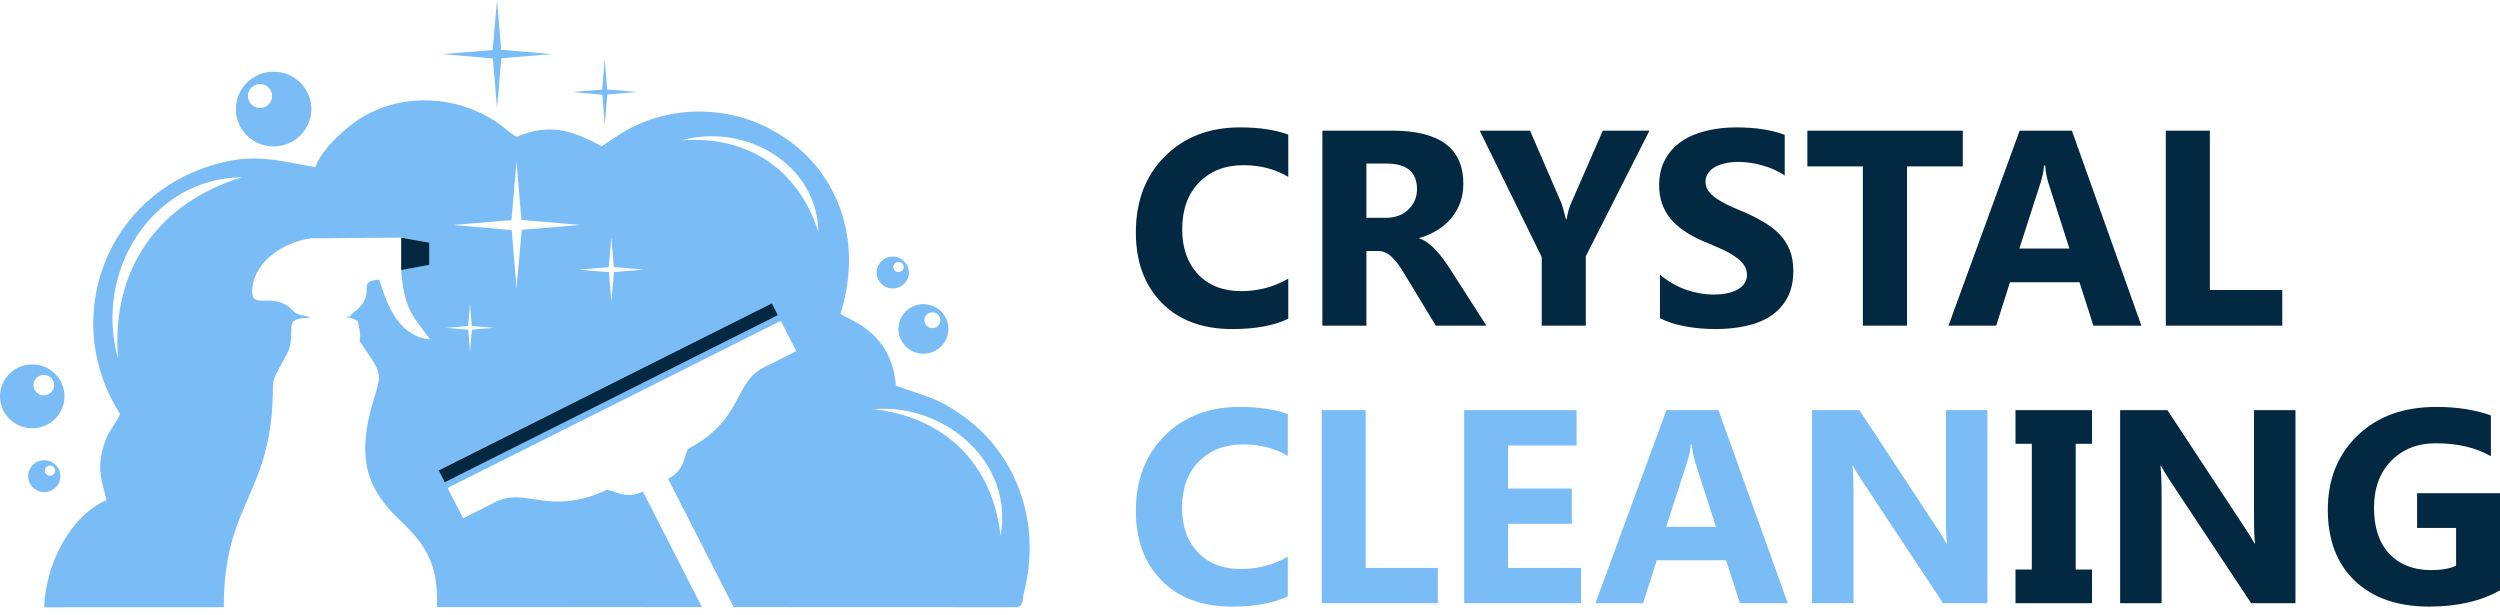 <svg width="195" height="48" viewBox="0 0 195 48" fill="none" xmlns="http://www.w3.org/2000/svg">
<path d="M100.486 24.861C99.373 25.398 97.919 25.667 96.125 25.667C93.786 25.667 91.946 24.981 90.606 23.609C89.266 22.237 88.596 20.409 88.596 18.125C88.596 15.692 89.347 13.719 90.85 12.206C92.361 10.692 94.317 9.936 96.721 9.936C98.21 9.936 99.465 10.123 100.486 10.498V13.797C99.465 13.189 98.302 12.884 96.997 12.884C95.565 12.884 94.41 13.334 93.53 14.232C92.651 15.13 92.212 16.346 92.212 17.881C92.212 19.352 92.626 20.526 93.456 21.402C94.285 22.272 95.402 22.707 96.806 22.707C98.146 22.707 99.373 22.382 100.486 21.731V24.861ZM115.939 25.402H111.993L109.621 21.487C109.444 21.19 109.274 20.925 109.111 20.692C108.948 20.458 108.781 20.26 108.611 20.098C108.448 19.928 108.274 19.801 108.09 19.716C107.913 19.624 107.718 19.578 107.505 19.578H106.58V25.402H103.145V10.19H108.59C112.291 10.19 114.141 11.569 114.141 14.327C114.141 14.857 114.06 15.349 113.897 15.802C113.734 16.247 113.503 16.65 113.205 17.011C112.908 17.372 112.546 17.683 112.121 17.944C111.702 18.206 111.234 18.411 110.717 18.56V18.602C110.944 18.673 111.163 18.79 111.376 18.952C111.589 19.108 111.794 19.292 111.993 19.504C112.191 19.716 112.379 19.946 112.557 20.193C112.741 20.434 112.908 20.671 113.056 20.904L115.939 25.402ZM106.58 12.757V16.99H108.069C108.806 16.99 109.398 16.777 109.845 16.353C110.298 15.922 110.525 15.388 110.525 14.752C110.525 13.422 109.728 12.757 108.132 12.757H106.58ZM128.658 10.19L123.692 19.992V25.402H120.256V20.055L115.417 10.19H119.342L121.799 15.865C121.841 15.971 121.958 16.385 122.149 17.106H122.192C122.284 16.597 122.394 16.198 122.522 15.908L125.021 10.19H128.658ZM129.477 24.818V21.424C130.094 21.94 130.764 22.329 131.487 22.591C132.21 22.845 132.941 22.973 133.678 22.973C134.11 22.973 134.486 22.934 134.805 22.856C135.131 22.778 135.401 22.672 135.614 22.538C135.833 22.396 135.996 22.233 136.103 22.05C136.209 21.859 136.262 21.654 136.262 21.434C136.262 21.137 136.177 20.872 136.007 20.639C135.837 20.405 135.603 20.19 135.305 19.992C135.014 19.794 134.667 19.603 134.263 19.419C133.859 19.235 133.423 19.048 132.955 18.857C131.764 18.362 130.874 17.757 130.285 17.043C129.704 16.328 129.413 15.466 129.413 14.454C129.413 13.662 129.573 12.983 129.892 12.418C130.211 11.845 130.643 11.375 131.189 11.007C131.742 10.639 132.381 10.37 133.104 10.201C133.827 10.024 134.593 9.936 135.401 9.936C136.195 9.936 136.897 9.985 137.507 10.084C138.123 10.176 138.691 10.321 139.208 10.519V13.691C138.953 13.514 138.673 13.358 138.368 13.224C138.07 13.09 137.762 12.98 137.443 12.895C137.124 12.803 136.805 12.736 136.486 12.694C136.174 12.651 135.876 12.63 135.592 12.63C135.202 12.63 134.848 12.669 134.529 12.747C134.21 12.817 133.94 12.92 133.72 13.054C133.501 13.189 133.331 13.351 133.21 13.542C133.089 13.726 133.029 13.935 133.029 14.168C133.029 14.423 133.097 14.652 133.231 14.857C133.366 15.056 133.557 15.246 133.806 15.43C134.054 15.607 134.355 15.784 134.71 15.961C135.064 16.131 135.465 16.307 135.911 16.491C136.521 16.746 137.067 17.018 137.549 17.308C138.038 17.591 138.457 17.913 138.804 18.273C139.152 18.634 139.417 19.048 139.602 19.514C139.786 19.974 139.878 20.512 139.878 21.127C139.878 21.975 139.715 22.69 139.389 23.27C139.07 23.842 138.634 24.309 138.081 24.67C137.528 25.023 136.883 25.278 136.145 25.433C135.415 25.589 134.642 25.667 133.827 25.667C132.99 25.667 132.193 25.596 131.434 25.455C130.682 25.313 130.03 25.101 129.477 24.818ZM153.098 12.98H148.748V25.402H145.302V12.98H140.974V10.19H153.098V12.98ZM167.029 25.402H163.286L162.201 22.018H156.777L155.703 25.402H151.981L157.533 10.19H161.606L167.029 25.402ZM161.414 19.387L159.777 14.274C159.656 13.892 159.571 13.436 159.521 12.906H159.436C159.401 13.351 159.312 13.793 159.17 14.232L157.511 19.387H161.414ZM178.016 25.402H168.933V10.19H172.368V22.622H178.016V25.402Z" fill="#022941"/>
<path d="M163.177 31.992V34.618H161.905V44.426H163.177V47.051H157.209V44.426H158.481V34.618H157.209V31.992H163.177ZM179.046 47.051H175.59L169.325 37.59C168.958 37.036 168.704 36.62 168.562 36.34H168.52C168.576 36.872 168.605 37.684 168.605 38.776V47.051H165.372V31.992H169.061L175.092 41.16C175.368 41.573 175.622 41.983 175.855 42.389H175.898C175.841 42.039 175.813 41.349 175.813 40.32V31.992H179.046V47.051ZM195 46.043C193.515 46.89 191.671 47.314 189.466 47.314C187.021 47.314 185.092 46.645 183.679 45.308C182.272 43.964 181.569 42.116 181.569 39.763C181.569 37.397 182.339 35.468 183.88 33.977C185.42 32.486 187.47 31.74 190.028 31.74C191.64 31.74 193.06 31.961 194.29 32.402V35.584C193.117 34.912 191.682 34.576 189.986 34.576C188.565 34.576 187.407 35.034 186.508 35.951C185.618 36.861 185.173 38.08 185.173 39.606C185.173 41.153 185.572 42.35 186.371 43.197C187.177 44.044 188.261 44.468 189.625 44.468C190.445 44.468 191.095 44.352 191.576 44.121V41.181H188.533V38.472H195V46.043Z" fill="#022941"/>
<path d="M100.447 46.516C99.337 47.048 97.889 47.314 96.1 47.314C93.769 47.314 91.935 46.635 90.6 45.277C89.264 43.918 88.596 42.109 88.596 39.847C88.596 37.439 89.345 35.486 90.843 33.987C92.349 32.489 94.299 31.74 96.694 31.74C98.178 31.74 99.43 31.926 100.447 32.297V35.563C99.43 34.961 98.27 34.66 96.97 34.66C95.542 34.66 94.391 35.104 93.514 35.993C92.638 36.882 92.2 38.087 92.2 39.606C92.2 41.062 92.613 42.224 93.44 43.092C94.267 43.953 95.38 44.384 96.78 44.384C98.115 44.384 99.337 44.062 100.447 43.418V46.516ZM112.15 47.051H103.097V31.992H106.521V44.3H112.15V47.051ZM123.323 47.051H114.206V31.992H122.973V34.754H117.63V38.104H122.602V40.855H117.63V44.3H123.323V47.051ZM139.446 47.051H135.715L134.633 43.701H129.227L128.156 47.051H124.446L129.98 31.992H134.04L139.446 47.051ZM133.849 41.097L132.217 36.035C132.096 35.657 132.012 35.206 131.962 34.681H131.877C131.842 35.122 131.754 35.559 131.612 35.993L129.958 41.097H133.849ZM155.018 47.051H151.562L145.298 37.59C144.93 37.036 144.676 36.62 144.534 36.34H144.492C144.548 36.872 144.577 37.684 144.577 38.776V47.051H141.343V31.992H145.033L151.065 41.16C151.34 41.573 151.594 41.983 151.827 42.389H151.87C151.814 42.039 151.785 41.349 151.785 40.32V31.992H155.018V47.051Z" fill="#7ABCF5"/>
<path fill-rule="evenodd" clip-rule="evenodd" d="M24.606 13.045C21.15 12.406 19.358 11.869 15.847 13.122C7.945 15.943 4.841 25.223 9.367 32.289C8.945 33.258 8.315 33.668 7.973 35.181C7.581 36.908 8 37.571 8.303 39.02C5.557 40.184 3.57 43.88 3.443 47.37L17.457 47.364C17.457 38.98 21.292 38.729 21.292 30.04C21.292 29.147 22.495 27.769 22.637 26.916C22.918 25.238 22.19 24.88 24.226 24.773C23.847 24.602 23.498 24.639 23.14 24.452C22.795 24.272 22.752 24.021 22.279 23.762C20.817 22.955 19.45 24.199 19.694 22.359C19.959 20.344 22.125 18.877 24.248 18.59L31.286 18.532L33.479 18.92L33.476 20.653L31.286 21.06C31.554 24.306 32.288 24.718 33.55 26.479C31.175 26.216 30.274 24.058 29.579 21.818C27.568 21.931 29.694 22.893 27.42 24.498C27.315 24.572 27.608 24.685 26.88 24.718C27.441 24.795 27.58 24.856 27.907 25.055C28.494 27.533 27.358 25.534 28.984 27.995C29.752 29.156 29.651 29.551 29.206 30.978C28.577 33.002 28.046 35.578 29.046 37.727C29.786 39.316 30.73 40.105 31.699 41.071C33.609 42.972 34.183 44.674 34.078 47.358C57.117 47.349 42.486 47.352 54.753 47.358L50.144 38.338H50.141C48.829 38.995 48.021 38.277 47.32 38.207C42.844 40.307 41.035 37.962 38.666 39.151L36.124 40.426L34.914 38.06L60.902 25.024L62.112 27.39L59.569 28.664C57.2 29.853 58.036 32.684 53.676 35.016C53.315 35.618 53.426 36.688 52.112 37.345H52.109L57.224 47.352C61.64 47.355 68.499 47.358 79.245 47.361C79.859 47.361 79.735 46.731 79.865 46.227C81.263 40.789 79.328 35.343 74.91 32.295C72.975 30.963 72.257 30.948 69.881 30.082C69.529 25.742 66.067 24.932 65.561 24.471C67.453 18.382 65.043 13.397 61.421 10.89C60.458 10.224 59.471 9.683 58.264 9.289C55.66 8.439 52.689 8.482 50.039 9.594C48.604 10.197 47.965 10.747 46.944 11.404C44.932 10.383 43.152 9.466 40.298 10.67C39.811 10.423 39.215 9.827 38.617 9.445C35.078 7.18 30.487 7.287 27.333 9.784C26.368 10.548 25.041 11.783 24.606 13.033V13.045ZM72.028 23.725C70.951 23.725 70.078 24.59 70.078 25.657C70.078 26.723 70.951 27.588 72.028 27.588C73.105 27.588 73.978 26.723 73.978 25.657C73.978 24.59 73.105 23.725 72.028 23.725ZM72.728 24.361C72.383 24.361 72.105 24.639 72.105 24.978C72.105 25.32 72.386 25.596 72.728 25.596C73.074 25.596 73.352 25.317 73.352 24.978C73.352 24.636 73.071 24.361 72.728 24.361ZM69.634 20.014C68.94 20.014 68.378 20.57 68.378 21.258C68.378 21.946 68.94 22.502 69.634 22.502C70.328 22.502 70.89 21.946 70.89 21.258C70.89 20.57 70.328 20.014 69.634 20.014ZM70.084 20.424C69.862 20.424 69.68 20.601 69.68 20.824C69.68 21.044 69.859 21.225 70.084 21.225C70.306 21.225 70.489 21.047 70.489 20.824C70.489 20.604 70.31 20.424 70.084 20.424ZM3.453 35.899C2.758 35.899 2.197 36.455 2.197 37.143C2.197 37.831 2.758 38.387 3.453 38.387C4.147 38.387 4.708 37.831 4.708 37.143C4.708 36.455 4.147 35.899 3.453 35.899ZM3.903 36.309C3.681 36.309 3.499 36.486 3.499 36.709C3.499 36.929 3.678 37.109 3.903 37.109C4.125 37.109 4.307 36.932 4.307 36.709C4.307 36.489 4.128 36.309 3.903 36.309ZM2.515 28.423C1.126 28.423 0 29.538 0 30.914C0 32.289 1.126 33.405 2.515 33.405C3.903 33.405 5.029 32.289 5.029 30.914C5.029 29.538 3.903 28.423 2.515 28.423ZM3.419 29.242C2.974 29.242 2.613 29.599 2.613 30.04C2.613 30.48 2.974 30.837 3.419 30.837C3.863 30.837 4.224 30.48 4.224 30.04C4.224 29.599 3.863 29.242 3.419 29.242ZM21.342 5.59C22.968 5.59 24.285 6.896 24.285 8.506C24.285 10.117 22.968 11.422 21.342 11.422C19.716 11.422 18.398 10.117 18.398 8.506C18.398 6.896 19.716 5.59 21.342 5.59ZM20.283 6.553C20.805 6.553 21.227 6.972 21.227 7.489C21.227 8.005 20.805 8.424 20.283 8.424C19.762 8.424 19.339 8.005 19.339 7.489C19.339 6.972 19.762 6.553 20.283 6.553ZM38.768 0L39.092 3.882L43.029 4.221L39.11 4.542L38.768 8.442L38.444 4.56L34.507 4.221L38.425 3.9L38.768 0ZM47.169 4.664L47.364 6.975L49.709 7.177L47.376 7.369L47.172 9.692L46.978 7.382L44.633 7.18L46.966 6.987L47.169 4.664ZM68.131 31.91C73.953 32.583 77.462 36.431 78.042 41.804C79.094 36.174 73.849 31.464 68.131 31.91ZM53.133 10.952C58.496 10.53 62.349 13.375 63.833 18.11C63.766 12.856 58.196 9.543 53.133 10.952ZM9.207 27.977C8.639 20.885 12.471 15.793 18.852 13.831C11.774 13.919 7.309 21.28 9.207 27.977ZM34.214 36.691L60.202 23.655L60.677 24.584L34.689 37.62L34.214 36.691ZM40.292 12.623L40.672 17.15L45.263 17.548L40.693 17.924L40.292 22.472L39.913 17.945L35.321 17.548L39.891 17.172L40.289 12.623H40.292ZM47.684 18.517L47.879 20.827L50.224 21.029L47.891 21.222L47.688 23.544L47.493 21.234L45.148 21.032L47.481 20.84L47.684 18.517ZM36.66 23.719L36.802 25.421L38.53 25.571L36.812 25.712L36.66 27.423L36.519 25.721L34.791 25.571L36.509 25.43L36.66 23.719Z" fill="#7ABCF5"/>
<path fill-rule="evenodd" clip-rule="evenodd" d="M60.203 23.655L34.215 36.691L34.69 37.621L60.678 24.584L60.203 23.655Z" fill="#022941"/>
<path fill-rule="evenodd" clip-rule="evenodd" d="M31.764 20.977L33.483 20.659L33.486 18.926L31.292 18.538V21.066L31.764 20.977Z" fill="#022941"/>
</svg>
